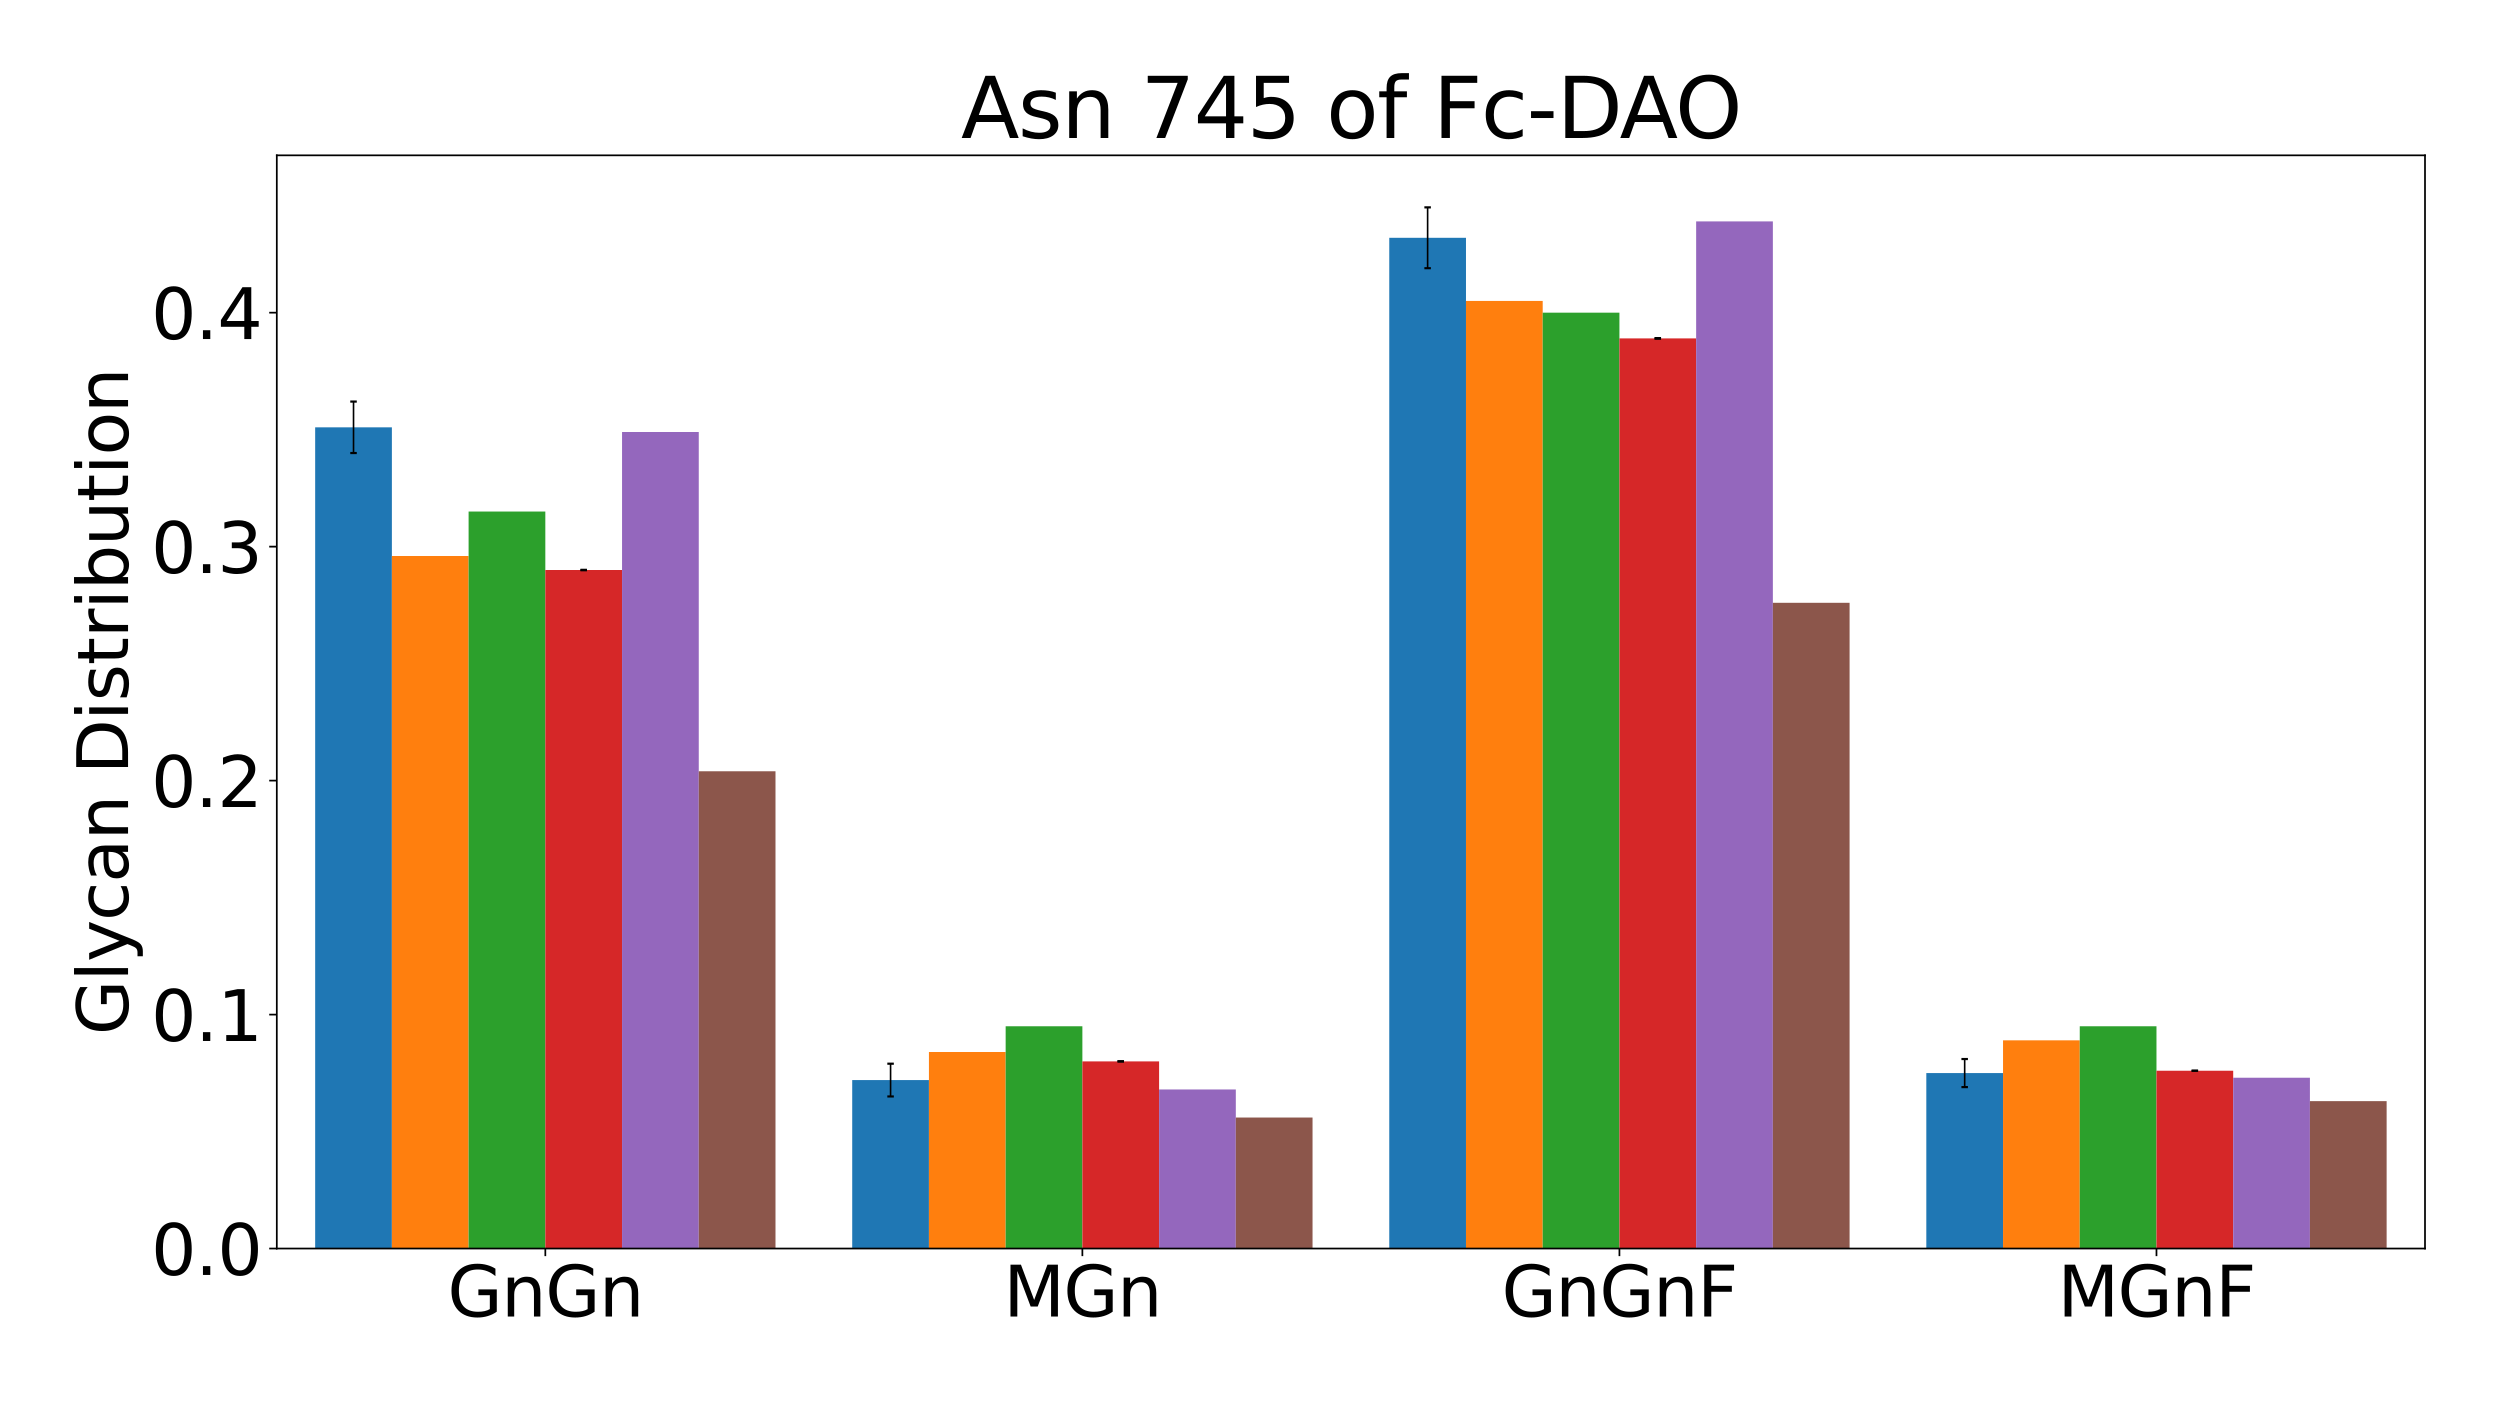 <?xml version="1.0" encoding="utf-8" standalone="no"?>
<!DOCTYPE svg PUBLIC "-//W3C//DTD SVG 1.1//EN"
  "http://www.w3.org/Graphics/SVG/1.1/DTD/svg11.dtd">
<svg xmlns:xlink="http://www.w3.org/1999/xlink" width="1152pt" height="648pt" viewBox="0 0 1152 648" xmlns="http://www.w3.org/2000/svg" version="1.1">
 <defs>
  <style type="text/css">*{stroke-linejoin: round; stroke-linecap: butt}</style>
 </defs>
 <g id="figure_1">
  <g id="patch_1">
   <path d="M 0 648 
L 1152 648 
L 1152 0 
L 0 0 
z
" style="fill: #ffffff"/>
  </g>
  <g id="axes_1">
   <g id="patch_2">
    <path d="M 127.55 575.336 
L 1117.44 575.336 
L 1117.44 71.568 
L 127.55 71.568 
z
" style="fill: #ffffff"/>
   </g>
   <g id="patch_3">
    <path d="M 145.227 575.336 
L 180.58 575.336 
L 180.58 196.904 
L 145.227 196.904 
z
" clip-path="url(#p929aee06fb)" style="fill: #1f77b4"/>
   </g>
   <g id="patch_4">
    <path d="M 392.699 575.336 
L 428.052 575.336 
L 428.052 497.709 
L 392.699 497.709 
z
" clip-path="url(#p929aee06fb)" style="fill: #1f77b4"/>
   </g>
   <g id="patch_5">
    <path d="M 640.172 575.336 
L 675.525 575.336 
L 675.525 109.573 
L 640.172 109.573 
z
" clip-path="url(#p929aee06fb)" style="fill: #1f77b4"/>
   </g>
   <g id="patch_6">
    <path d="M 887.644 575.336 
L 922.997 575.336 
L 922.997 494.474 
L 887.644 494.474 
z
" clip-path="url(#p929aee06fb)" style="fill: #1f77b4"/>
   </g>
   <g id="patch_7">
    <path d="M 180.58 575.336 
L 215.933 575.336 
L 215.933 256.202 
L 180.58 256.202 
z
" clip-path="url(#p929aee06fb)" style="fill: #ff7f0e"/>
   </g>
   <g id="patch_8">
    <path d="M 428.052 575.336 
L 463.406 575.336 
L 463.406 484.771 
L 428.052 484.771 
z
" clip-path="url(#p929aee06fb)" style="fill: #ff7f0e"/>
   </g>
   <g id="patch_9">
    <path d="M 675.525 575.336 
L 710.878 575.336 
L 710.878 138.683 
L 675.525 138.683 
z
" clip-path="url(#p929aee06fb)" style="fill: #ff7f0e"/>
   </g>
   <g id="patch_10">
    <path d="M 922.997 575.336 
L 958.351 575.336 
L 958.351 479.38 
L 922.997 479.38 
z
" clip-path="url(#p929aee06fb)" style="fill: #ff7f0e"/>
   </g>
   <g id="patch_11">
    <path d="M 215.933 575.336 
L 251.286 575.336 
L 251.286 235.717 
L 215.933 235.717 
z
" clip-path="url(#p929aee06fb)" style="fill: #2ca02c"/>
   </g>
   <g id="patch_12">
    <path d="M 463.406 575.336 
L 498.759 575.336 
L 498.759 472.911 
L 463.406 472.911 
z
" clip-path="url(#p929aee06fb)" style="fill: #2ca02c"/>
   </g>
   <g id="patch_13">
    <path d="M 710.878 575.336 
L 746.231 575.336 
L 746.231 144.074 
L 710.878 144.074 
z
" clip-path="url(#p929aee06fb)" style="fill: #2ca02c"/>
   </g>
   <g id="patch_14">
    <path d="M 958.351 575.336 
L 993.704 575.336 
L 993.704 472.911 
L 958.351 472.911 
z
" clip-path="url(#p929aee06fb)" style="fill: #2ca02c"/>
   </g>
   <g id="patch_15">
    <path d="M 251.286 575.336 
L 286.639 575.336 
L 286.639 262.671 
L 251.286 262.671 
z
" clip-path="url(#p929aee06fb)" style="fill: #d62728"/>
   </g>
   <g id="patch_16">
    <path d="M 498.759 575.336 
L 534.112 575.336 
L 534.112 489.084 
L 498.759 489.084 
z
" clip-path="url(#p929aee06fb)" style="fill: #d62728"/>
   </g>
   <g id="patch_17">
    <path d="M 746.231 575.336 
L 781.584 575.336 
L 781.584 155.934 
L 746.231 155.934 
z
" clip-path="url(#p929aee06fb)" style="fill: #d62728"/>
   </g>
   <g id="patch_18">
    <path d="M 993.704 575.336 
L 1029.057 575.336 
L 1029.057 493.396 
L 993.704 493.396 
z
" clip-path="url(#p929aee06fb)" style="fill: #d62728"/>
   </g>
   <g id="patch_19">
    <path d="M 286.639 575.336 
L 321.993 575.336 
L 321.993 199.06 
L 286.639 199.06 
z
" clip-path="url(#p929aee06fb)" style="fill: #9467bd"/>
   </g>
   <g id="patch_20">
    <path d="M 534.112 575.336 
L 569.465 575.336 
L 569.465 502.021 
L 534.112 502.021 
z
" clip-path="url(#p929aee06fb)" style="fill: #9467bd"/>
   </g>
   <g id="patch_21">
    <path d="M 781.584 575.336 
L 816.938 575.336 
L 816.938 102.026 
L 781.584 102.026 
z
" clip-path="url(#p929aee06fb)" style="fill: #9467bd"/>
   </g>
   <g id="patch_22">
    <path d="M 1029.057 575.336 
L 1064.41 575.336 
L 1064.41 496.631 
L 1029.057 496.631 
z
" clip-path="url(#p929aee06fb)" style="fill: #9467bd"/>
   </g>
   <g id="patch_23">
    <path d="M 321.993 575.336 
L 357.346 575.336 
L 357.346 355.392 
L 321.993 355.392 
z
" clip-path="url(#p929aee06fb)" style="fill: #8c564b"/>
   </g>
   <g id="patch_24">
    <path d="M 569.465 575.336 
L 604.818 575.336 
L 604.818 514.959 
L 569.465 514.959 
z
" clip-path="url(#p929aee06fb)" style="fill: #8c564b"/>
   </g>
   <g id="patch_25">
    <path d="M 816.938 575.336 
L 852.291 575.336 
L 852.291 277.765 
L 816.938 277.765 
z
" clip-path="url(#p929aee06fb)" style="fill: #8c564b"/>
   </g>
   <g id="patch_26">
    <path d="M 1064.41 575.336 
L 1099.763 575.336 
L 1099.763 507.412 
L 1064.41 507.412 
z
" clip-path="url(#p929aee06fb)" style="fill: #8c564b"/>
   </g>
   <g id="matplotlib.axis_1">
    <g id="xtick_1">
     <g id="line2d_1">
      <defs>
       <path id="m10ca8866d7" d="M 0 0 
L 0 3.5 
" style="stroke: #000000; stroke-width: 0.8"/>
      </defs>
      <g>
       <use xlink:href="#m10ca8866d7" x="251.286" y="575.336" style="stroke: #000000; stroke-width: 0.8"/>
      </g>
     </g>
     <g id="text_1">
      <!-- GnGn -->
      <g transform="translate(206.211 606.651) scale(0.32 -0.32)">
       <defs>
        <path id="DejaVuSans-47" d="M 3809 666 
L 3809 1919 
L 2778 1919 
L 2778 2438 
L 4434 2438 
L 4434 434 
Q 4069 175 3628 42 
Q 3188 -91 2688 -91 
Q 1594 -91 976 548 
Q 359 1188 359 2328 
Q 359 3472 976 4111 
Q 1594 4750 2688 4750 
Q 3144 4750 3555 4637 
Q 3966 4525 4313 4306 
L 4313 3634 
Q 3963 3931 3569 4081 
Q 3175 4231 2741 4231 
Q 1884 4231 1454 3753 
Q 1025 3275 1025 2328 
Q 1025 1384 1454 906 
Q 1884 428 2741 428 
Q 3075 428 3337 486 
Q 3600 544 3809 666 
z
" transform="scale(0.016)"/>
        <path id="DejaVuSans-6e" d="M 3513 2113 
L 3513 0 
L 2938 0 
L 2938 2094 
Q 2938 2591 2744 2837 
Q 2550 3084 2163 3084 
Q 1697 3084 1428 2787 
Q 1159 2491 1159 1978 
L 1159 0 
L 581 0 
L 581 3500 
L 1159 3500 
L 1159 2956 
Q 1366 3272 1645 3428 
Q 1925 3584 2291 3584 
Q 2894 3584 3203 3211 
Q 3513 2838 3513 2113 
z
" transform="scale(0.016)"/>
       </defs>
       <use xlink:href="#DejaVuSans-47"/>
       <use xlink:href="#DejaVuSans-6e" x="77.49"/>
       <use xlink:href="#DejaVuSans-47" x="140.869"/>
       <use xlink:href="#DejaVuSans-6e" x="218.359"/>
      </g>
     </g>
    </g>
    <g id="xtick_2">
     <g id="line2d_2">
      <g>
       <use xlink:href="#m10ca8866d7" x="498.759" y="575.336" style="stroke: #000000; stroke-width: 0.8"/>
      </g>
     </g>
     <g id="text_2">
      <!-- MGn -->
      <g transform="translate(462.416 606.651) scale(0.32 -0.32)">
       <defs>
        <path id="DejaVuSans-4d" d="M 628 4666 
L 1569 4666 
L 2759 1491 
L 3956 4666 
L 4897 4666 
L 4897 0 
L 4281 0 
L 4281 4097 
L 3078 897 
L 2444 897 
L 1241 4097 
L 1241 0 
L 628 0 
L 628 4666 
z
" transform="scale(0.016)"/>
       </defs>
       <use xlink:href="#DejaVuSans-4d"/>
       <use xlink:href="#DejaVuSans-47" x="86.279"/>
       <use xlink:href="#DejaVuSans-6e" x="163.77"/>
      </g>
     </g>
    </g>
    <g id="xtick_3">
     <g id="line2d_3">
      <g>
       <use xlink:href="#m10ca8866d7" x="746.231" y="575.336" style="stroke: #000000; stroke-width: 0.8"/>
      </g>
     </g>
     <g id="text_3">
      <!-- GnGnF -->
      <g transform="translate(691.954 606.651) scale(0.32 -0.32)">
       <defs>
        <path id="DejaVuSans-46" d="M 628 4666 
L 3309 4666 
L 3309 4134 
L 1259 4134 
L 1259 2759 
L 3109 2759 
L 3109 2228 
L 1259 2228 
L 1259 0 
L 628 0 
L 628 4666 
z
" transform="scale(0.016)"/>
       </defs>
       <use xlink:href="#DejaVuSans-47"/>
       <use xlink:href="#DejaVuSans-6e" x="77.49"/>
       <use xlink:href="#DejaVuSans-47" x="140.869"/>
       <use xlink:href="#DejaVuSans-6e" x="218.359"/>
       <use xlink:href="#DejaVuSans-46" x="281.738"/>
      </g>
     </g>
    </g>
    <g id="xtick_4">
     <g id="line2d_4">
      <g>
       <use xlink:href="#m10ca8866d7" x="993.704" y="575.336" style="stroke: #000000; stroke-width: 0.8"/>
      </g>
     </g>
     <g id="text_4">
      <!-- MGnF -->
      <g transform="translate(948.159 606.651) scale(0.32 -0.32)">
       <use xlink:href="#DejaVuSans-4d"/>
       <use xlink:href="#DejaVuSans-47" x="86.279"/>
       <use xlink:href="#DejaVuSans-6e" x="163.77"/>
       <use xlink:href="#DejaVuSans-46" x="227.148"/>
      </g>
     </g>
    </g>
   </g>
   <g id="matplotlib.axis_2">
    <g id="ytick_1">
     <g id="line2d_5">
      <defs>
       <path id="mc1cd305ba8" d="M 0 0 
L -3.5 0 
" style="stroke: #000000; stroke-width: 0.8"/>
      </defs>
      <g>
       <use xlink:href="#mc1cd305ba8" x="127.55" y="575.336" style="stroke: #000000; stroke-width: 0.8"/>
      </g>
     </g>
     <g id="text_5">
      <!-- 0.0 -->
      <g transform="translate(69.66 587.494) scale(0.32 -0.32)">
       <defs>
        <path id="DejaVuSans-30" d="M 2034 4250 
Q 1547 4250 1301 3770 
Q 1056 3291 1056 2328 
Q 1056 1369 1301 889 
Q 1547 409 2034 409 
Q 2525 409 2770 889 
Q 3016 1369 3016 2328 
Q 3016 3291 2770 3770 
Q 2525 4250 2034 4250 
z
M 2034 4750 
Q 2819 4750 3233 4129 
Q 3647 3509 3647 2328 
Q 3647 1150 3233 529 
Q 2819 -91 2034 -91 
Q 1250 -91 836 529 
Q 422 1150 422 2328 
Q 422 3509 836 4129 
Q 1250 4750 2034 4750 
z
" transform="scale(0.016)"/>
        <path id="DejaVuSans-2e" d="M 684 794 
L 1344 794 
L 1344 0 
L 684 0 
L 684 794 
z
" transform="scale(0.016)"/>
       </defs>
       <use xlink:href="#DejaVuSans-30"/>
       <use xlink:href="#DejaVuSans-2e" x="63.623"/>
       <use xlink:href="#DejaVuSans-30" x="95.41"/>
      </g>
     </g>
    </g>
    <g id="ytick_2">
     <g id="line2d_6">
      <g>
       <use xlink:href="#mc1cd305ba8" x="127.55" y="467.52" style="stroke: #000000; stroke-width: 0.8"/>
      </g>
     </g>
     <g id="text_6">
      <!-- 0.1 -->
      <g transform="translate(69.66 479.678) scale(0.32 -0.32)">
       <defs>
        <path id="DejaVuSans-31" d="M 794 531 
L 1825 531 
L 1825 4091 
L 703 3866 
L 703 4441 
L 1819 4666 
L 2450 4666 
L 2450 531 
L 3481 531 
L 3481 0 
L 794 0 
L 794 531 
z
" transform="scale(0.016)"/>
       </defs>
       <use xlink:href="#DejaVuSans-30"/>
       <use xlink:href="#DejaVuSans-2e" x="63.623"/>
       <use xlink:href="#DejaVuSans-31" x="95.41"/>
      </g>
     </g>
    </g>
    <g id="ytick_3">
     <g id="line2d_7">
      <g>
       <use xlink:href="#mc1cd305ba8" x="127.55" y="359.705" style="stroke: #000000; stroke-width: 0.8"/>
      </g>
     </g>
     <g id="text_7">
      <!-- 0.2 -->
      <g transform="translate(69.66 371.862) scale(0.32 -0.32)">
       <defs>
        <path id="DejaVuSans-32" d="M 1228 531 
L 3431 531 
L 3431 0 
L 469 0 
L 469 531 
Q 828 903 1448 1529 
Q 2069 2156 2228 2338 
Q 2531 2678 2651 2914 
Q 2772 3150 2772 3378 
Q 2772 3750 2511 3984 
Q 2250 4219 1831 4219 
Q 1534 4219 1204 4116 
Q 875 4013 500 3803 
L 500 4441 
Q 881 4594 1212 4672 
Q 1544 4750 1819 4750 
Q 2544 4750 2975 4387 
Q 3406 4025 3406 3419 
Q 3406 3131 3298 2873 
Q 3191 2616 2906 2266 
Q 2828 2175 2409 1742 
Q 1991 1309 1228 531 
z
" transform="scale(0.016)"/>
       </defs>
       <use xlink:href="#DejaVuSans-30"/>
       <use xlink:href="#DejaVuSans-2e" x="63.623"/>
       <use xlink:href="#DejaVuSans-32" x="95.41"/>
      </g>
     </g>
    </g>
    <g id="ytick_4">
     <g id="line2d_8">
      <g>
       <use xlink:href="#mc1cd305ba8" x="127.55" y="251.889" style="stroke: #000000; stroke-width: 0.8"/>
      </g>
     </g>
     <g id="text_8">
      <!-- 0.3 -->
      <g transform="translate(69.66 264.047) scale(0.32 -0.32)">
       <defs>
        <path id="DejaVuSans-33" d="M 2597 2516 
Q 3050 2419 3304 2112 
Q 3559 1806 3559 1356 
Q 3559 666 3084 287 
Q 2609 -91 1734 -91 
Q 1441 -91 1130 -33 
Q 819 25 488 141 
L 488 750 
Q 750 597 1062 519 
Q 1375 441 1716 441 
Q 2309 441 2620 675 
Q 2931 909 2931 1356 
Q 2931 1769 2642 2001 
Q 2353 2234 1838 2234 
L 1294 2234 
L 1294 2753 
L 1863 2753 
Q 2328 2753 2575 2939 
Q 2822 3125 2822 3475 
Q 2822 3834 2567 4026 
Q 2313 4219 1838 4219 
Q 1578 4219 1281 4162 
Q 984 4106 628 3988 
L 628 4550 
Q 988 4650 1302 4700 
Q 1616 4750 1894 4750 
Q 2613 4750 3031 4423 
Q 3450 4097 3450 3541 
Q 3450 3153 3228 2886 
Q 3006 2619 2597 2516 
z
" transform="scale(0.016)"/>
       </defs>
       <use xlink:href="#DejaVuSans-30"/>
       <use xlink:href="#DejaVuSans-2e" x="63.623"/>
       <use xlink:href="#DejaVuSans-33" x="95.41"/>
      </g>
     </g>
    </g>
    <g id="ytick_5">
     <g id="line2d_9">
      <g>
       <use xlink:href="#mc1cd305ba8" x="127.55" y="144.074" style="stroke: #000000; stroke-width: 0.8"/>
      </g>
     </g>
     <g id="text_9">
      <!-- 0.4 -->
      <g transform="translate(69.66 156.231) scale(0.32 -0.32)">
       <defs>
        <path id="DejaVuSans-34" d="M 2419 4116 
L 825 1625 
L 2419 1625 
L 2419 4116 
z
M 2253 4666 
L 3047 4666 
L 3047 1625 
L 3713 1625 
L 3713 1100 
L 3047 1100 
L 3047 0 
L 2419 0 
L 2419 1100 
L 313 1100 
L 313 1709 
L 2253 4666 
z
" transform="scale(0.016)"/>
       </defs>
       <use xlink:href="#DejaVuSans-30"/>
       <use xlink:href="#DejaVuSans-2e" x="63.623"/>
       <use xlink:href="#DejaVuSans-34" x="95.41"/>
      </g>
     </g>
    </g>
    <g id="text_10">
     <!-- Glycan Distribution -->
     <g transform="translate(59.005 476.932) rotate(-90) scale(0.32 -0.32)">
      <defs>
       <path id="DejaVuSans-6c" d="M 603 4863 
L 1178 4863 
L 1178 0 
L 603 0 
L 603 4863 
z
" transform="scale(0.016)"/>
       <path id="DejaVuSans-79" d="M 2059 -325 
Q 1816 -950 1584 -1140 
Q 1353 -1331 966 -1331 
L 506 -1331 
L 506 -850 
L 844 -850 
Q 1081 -850 1212 -737 
Q 1344 -625 1503 -206 
L 1606 56 
L 191 3500 
L 800 3500 
L 1894 763 
L 2988 3500 
L 3597 3500 
L 2059 -325 
z
" transform="scale(0.016)"/>
       <path id="DejaVuSans-63" d="M 3122 3366 
L 3122 2828 
Q 2878 2963 2633 3030 
Q 2388 3097 2138 3097 
Q 1578 3097 1268 2742 
Q 959 2388 959 1747 
Q 959 1106 1268 751 
Q 1578 397 2138 397 
Q 2388 397 2633 464 
Q 2878 531 3122 666 
L 3122 134 
Q 2881 22 2623 -34 
Q 2366 -91 2075 -91 
Q 1284 -91 818 406 
Q 353 903 353 1747 
Q 353 2603 823 3093 
Q 1294 3584 2113 3584 
Q 2378 3584 2631 3529 
Q 2884 3475 3122 3366 
z
" transform="scale(0.016)"/>
       <path id="DejaVuSans-61" d="M 2194 1759 
Q 1497 1759 1228 1600 
Q 959 1441 959 1056 
Q 959 750 1161 570 
Q 1363 391 1709 391 
Q 2188 391 2477 730 
Q 2766 1069 2766 1631 
L 2766 1759 
L 2194 1759 
z
M 3341 1997 
L 3341 0 
L 2766 0 
L 2766 531 
Q 2569 213 2275 61 
Q 1981 -91 1556 -91 
Q 1019 -91 701 211 
Q 384 513 384 1019 
Q 384 1609 779 1909 
Q 1175 2209 1959 2209 
L 2766 2209 
L 2766 2266 
Q 2766 2663 2505 2880 
Q 2244 3097 1772 3097 
Q 1472 3097 1187 3025 
Q 903 2953 641 2809 
L 641 3341 
Q 956 3463 1253 3523 
Q 1550 3584 1831 3584 
Q 2591 3584 2966 3190 
Q 3341 2797 3341 1997 
z
" transform="scale(0.016)"/>
       <path id="DejaVuSans-20" transform="scale(0.016)"/>
       <path id="DejaVuSans-44" d="M 1259 4147 
L 1259 519 
L 2022 519 
Q 2988 519 3436 956 
Q 3884 1394 3884 2338 
Q 3884 3275 3436 3711 
Q 2988 4147 2022 4147 
L 1259 4147 
z
M 628 4666 
L 1925 4666 
Q 3281 4666 3915 4102 
Q 4550 3538 4550 2338 
Q 4550 1131 3912 565 
Q 3275 0 1925 0 
L 628 0 
L 628 4666 
z
" transform="scale(0.016)"/>
       <path id="DejaVuSans-69" d="M 603 3500 
L 1178 3500 
L 1178 0 
L 603 0 
L 603 3500 
z
M 603 4863 
L 1178 4863 
L 1178 4134 
L 603 4134 
L 603 4863 
z
" transform="scale(0.016)"/>
       <path id="DejaVuSans-73" d="M 2834 3397 
L 2834 2853 
Q 2591 2978 2328 3040 
Q 2066 3103 1784 3103 
Q 1356 3103 1142 2972 
Q 928 2841 928 2578 
Q 928 2378 1081 2264 
Q 1234 2150 1697 2047 
L 1894 2003 
Q 2506 1872 2764 1633 
Q 3022 1394 3022 966 
Q 3022 478 2636 193 
Q 2250 -91 1575 -91 
Q 1294 -91 989 -36 
Q 684 19 347 128 
L 347 722 
Q 666 556 975 473 
Q 1284 391 1588 391 
Q 1994 391 2212 530 
Q 2431 669 2431 922 
Q 2431 1156 2273 1281 
Q 2116 1406 1581 1522 
L 1381 1569 
Q 847 1681 609 1914 
Q 372 2147 372 2553 
Q 372 3047 722 3315 
Q 1072 3584 1716 3584 
Q 2034 3584 2315 3537 
Q 2597 3491 2834 3397 
z
" transform="scale(0.016)"/>
       <path id="DejaVuSans-74" d="M 1172 4494 
L 1172 3500 
L 2356 3500 
L 2356 3053 
L 1172 3053 
L 1172 1153 
Q 1172 725 1289 603 
Q 1406 481 1766 481 
L 2356 481 
L 2356 0 
L 1766 0 
Q 1100 0 847 248 
Q 594 497 594 1153 
L 594 3053 
L 172 3053 
L 172 3500 
L 594 3500 
L 594 4494 
L 1172 4494 
z
" transform="scale(0.016)"/>
       <path id="DejaVuSans-72" d="M 2631 2963 
Q 2534 3019 2420 3045 
Q 2306 3072 2169 3072 
Q 1681 3072 1420 2755 
Q 1159 2438 1159 1844 
L 1159 0 
L 581 0 
L 581 3500 
L 1159 3500 
L 1159 2956 
Q 1341 3275 1631 3429 
Q 1922 3584 2338 3584 
Q 2397 3584 2469 3576 
Q 2541 3569 2628 3553 
L 2631 2963 
z
" transform="scale(0.016)"/>
       <path id="DejaVuSans-62" d="M 3116 1747 
Q 3116 2381 2855 2742 
Q 2594 3103 2138 3103 
Q 1681 3103 1420 2742 
Q 1159 2381 1159 1747 
Q 1159 1113 1420 752 
Q 1681 391 2138 391 
Q 2594 391 2855 752 
Q 3116 1113 3116 1747 
z
M 1159 2969 
Q 1341 3281 1617 3432 
Q 1894 3584 2278 3584 
Q 2916 3584 3314 3078 
Q 3713 2572 3713 1747 
Q 3713 922 3314 415 
Q 2916 -91 2278 -91 
Q 1894 -91 1617 61 
Q 1341 213 1159 525 
L 1159 0 
L 581 0 
L 581 4863 
L 1159 4863 
L 1159 2969 
z
" transform="scale(0.016)"/>
       <path id="DejaVuSans-75" d="M 544 1381 
L 544 3500 
L 1119 3500 
L 1119 1403 
Q 1119 906 1312 657 
Q 1506 409 1894 409 
Q 2359 409 2629 706 
Q 2900 1003 2900 1516 
L 2900 3500 
L 3475 3500 
L 3475 0 
L 2900 0 
L 2900 538 
Q 2691 219 2414 64 
Q 2138 -91 1772 -91 
Q 1169 -91 856 284 
Q 544 659 544 1381 
z
M 1991 3584 
L 1991 3584 
z
" transform="scale(0.016)"/>
       <path id="DejaVuSans-6f" d="M 1959 3097 
Q 1497 3097 1228 2736 
Q 959 2375 959 1747 
Q 959 1119 1226 758 
Q 1494 397 1959 397 
Q 2419 397 2687 759 
Q 2956 1122 2956 1747 
Q 2956 2369 2687 2733 
Q 2419 3097 1959 3097 
z
M 1959 3584 
Q 2709 3584 3137 3096 
Q 3566 2609 3566 1747 
Q 3566 888 3137 398 
Q 2709 -91 1959 -91 
Q 1206 -91 779 398 
Q 353 888 353 1747 
Q 353 2609 779 3096 
Q 1206 3584 1959 3584 
z
" transform="scale(0.016)"/>
      </defs>
      <use xlink:href="#DejaVuSans-47"/>
      <use xlink:href="#DejaVuSans-6c" x="77.49"/>
      <use xlink:href="#DejaVuSans-79" x="105.273"/>
      <use xlink:href="#DejaVuSans-63" x="164.453"/>
      <use xlink:href="#DejaVuSans-61" x="219.434"/>
      <use xlink:href="#DejaVuSans-6e" x="280.713"/>
      <use xlink:href="#DejaVuSans-20" x="344.092"/>
      <use xlink:href="#DejaVuSans-44" x="375.879"/>
      <use xlink:href="#DejaVuSans-69" x="452.881"/>
      <use xlink:href="#DejaVuSans-73" x="480.664"/>
      <use xlink:href="#DejaVuSans-74" x="532.764"/>
      <use xlink:href="#DejaVuSans-72" x="571.973"/>
      <use xlink:href="#DejaVuSans-69" x="613.086"/>
      <use xlink:href="#DejaVuSans-62" x="640.869"/>
      <use xlink:href="#DejaVuSans-75" x="704.346"/>
      <use xlink:href="#DejaVuSans-74" x="767.725"/>
      <use xlink:href="#DejaVuSans-69" x="806.934"/>
      <use xlink:href="#DejaVuSans-6f" x="834.717"/>
      <use xlink:href="#DejaVuSans-6e" x="895.898"/>
     </g>
    </g>
   </g>
   <g id="LineCollection_1">
    <path d="M 162.903 208.763 
L 162.903 185.044 
" clip-path="url(#p929aee06fb)" style="fill: none; stroke: #000000; stroke-width: 0.75"/>
    <path d="M 410.376 505.256 
L 410.376 490.162 
" clip-path="url(#p929aee06fb)" style="fill: none; stroke: #000000; stroke-width: 0.75"/>
    <path d="M 657.848 123.589 
L 657.848 95.557 
" clip-path="url(#p929aee06fb)" style="fill: none; stroke: #000000; stroke-width: 0.75"/>
    <path d="M 905.321 500.943 
L 905.321 488.005 
" clip-path="url(#p929aee06fb)" style="fill: none; stroke: #000000; stroke-width: 0.75"/>
   </g>
   <g id="line2d_10">
    <defs>
     <path id="m95eee3e504" d="M 1.5 0 
L -1.5 -0 
" style="stroke: #000000"/>
    </defs>
    <g clip-path="url(#p929aee06fb)">
     <use xlink:href="#m95eee3e504" x="162.903" y="208.763" style="stroke: #000000"/>
     <use xlink:href="#m95eee3e504" x="410.376" y="505.256" style="stroke: #000000"/>
     <use xlink:href="#m95eee3e504" x="657.848" y="123.589" style="stroke: #000000"/>
     <use xlink:href="#m95eee3e504" x="905.321" y="500.943" style="stroke: #000000"/>
    </g>
   </g>
   <g id="line2d_11">
    <g clip-path="url(#p929aee06fb)">
     <use xlink:href="#m95eee3e504" x="162.903" y="185.044" style="stroke: #000000"/>
     <use xlink:href="#m95eee3e504" x="410.376" y="490.162" style="stroke: #000000"/>
     <use xlink:href="#m95eee3e504" x="657.848" y="95.557" style="stroke: #000000"/>
     <use xlink:href="#m95eee3e504" x="905.321" y="488.005" style="stroke: #000000"/>
    </g>
   </g>
   <g id="LineCollection_2">
    <path d="M 268.963 262.777 
L 268.963 262.565 
" clip-path="url(#p929aee06fb)" style="fill: none; stroke: #000000; stroke-width: 0.75"/>
    <path d="M 516.435 489.112 
L 516.435 489.055 
" clip-path="url(#p929aee06fb)" style="fill: none; stroke: #000000; stroke-width: 0.75"/>
    <path d="M 763.908 156.069 
L 763.908 155.798 
" clip-path="url(#p929aee06fb)" style="fill: none; stroke: #000000; stroke-width: 0.75"/>
    <path d="M 1011.38 493.427 
L 1011.38 493.365 
" clip-path="url(#p929aee06fb)" style="fill: none; stroke: #000000; stroke-width: 0.75"/>
   </g>
   <g id="line2d_12">
    <g clip-path="url(#p929aee06fb)">
     <use xlink:href="#m95eee3e504" x="268.963" y="262.777" style="stroke: #000000"/>
     <use xlink:href="#m95eee3e504" x="516.435" y="489.112" style="stroke: #000000"/>
     <use xlink:href="#m95eee3e504" x="763.908" y="156.069" style="stroke: #000000"/>
     <use xlink:href="#m95eee3e504" x="1011.38" y="493.427" style="stroke: #000000"/>
    </g>
   </g>
   <g id="line2d_13">
    <g clip-path="url(#p929aee06fb)">
     <use xlink:href="#m95eee3e504" x="268.963" y="262.565" style="stroke: #000000"/>
     <use xlink:href="#m95eee3e504" x="516.435" y="489.055" style="stroke: #000000"/>
     <use xlink:href="#m95eee3e504" x="763.908" y="155.798" style="stroke: #000000"/>
     <use xlink:href="#m95eee3e504" x="1011.38" y="493.365" style="stroke: #000000"/>
    </g>
   </g>
   <g id="patch_27">
    <path d="M 127.55 575.336 
L 127.55 71.568 
" style="fill: none; stroke: #000000; stroke-width: 0.8; stroke-linejoin: miter; stroke-linecap: square"/>
   </g>
   <g id="patch_28">
    <path d="M 1117.44 575.336 
L 1117.44 71.568 
" style="fill: none; stroke: #000000; stroke-width: 0.8; stroke-linejoin: miter; stroke-linecap: square"/>
   </g>
   <g id="patch_29">
    <path d="M 127.55 575.336 
L 1117.44 575.336 
" style="fill: none; stroke: #000000; stroke-width: 0.8; stroke-linejoin: miter; stroke-linecap: square"/>
   </g>
   <g id="patch_30">
    <path d="M 127.55 71.568 
L 1117.44 71.568 
" style="fill: none; stroke: #000000; stroke-width: 0.8; stroke-linejoin: miter; stroke-linecap: square"/>
   </g>
   <g id="text_11">
    <!-- Asn 745 of Fc-DAO -->
    <g transform="translate(442.843 63.582) scale(0.384 -0.384)">
     <defs>
      <path id="DejaVuSans-41" d="M 2188 4044 
L 1331 1722 
L 3047 1722 
L 2188 4044 
z
M 1831 4666 
L 2547 4666 
L 4325 0 
L 3669 0 
L 3244 1197 
L 1141 1197 
L 716 0 
L 50 0 
L 1831 4666 
z
" transform="scale(0.016)"/>
      <path id="DejaVuSans-37" d="M 525 4666 
L 3525 4666 
L 3525 4397 
L 1831 0 
L 1172 0 
L 2766 4134 
L 525 4134 
L 525 4666 
z
" transform="scale(0.016)"/>
      <path id="DejaVuSans-35" d="M 691 4666 
L 3169 4666 
L 3169 4134 
L 1269 4134 
L 1269 2991 
Q 1406 3038 1543 3061 
Q 1681 3084 1819 3084 
Q 2600 3084 3056 2656 
Q 3513 2228 3513 1497 
Q 3513 744 3044 326 
Q 2575 -91 1722 -91 
Q 1428 -91 1123 -41 
Q 819 9 494 109 
L 494 744 
Q 775 591 1075 516 
Q 1375 441 1709 441 
Q 2250 441 2565 725 
Q 2881 1009 2881 1497 
Q 2881 1984 2565 2268 
Q 2250 2553 1709 2553 
Q 1456 2553 1204 2497 
Q 953 2441 691 2322 
L 691 4666 
z
" transform="scale(0.016)"/>
      <path id="DejaVuSans-66" d="M 2375 4863 
L 2375 4384 
L 1825 4384 
Q 1516 4384 1395 4259 
Q 1275 4134 1275 3809 
L 1275 3500 
L 2222 3500 
L 2222 3053 
L 1275 3053 
L 1275 0 
L 697 0 
L 697 3053 
L 147 3053 
L 147 3500 
L 697 3500 
L 697 3744 
Q 697 4328 969 4595 
Q 1241 4863 1831 4863 
L 2375 4863 
z
" transform="scale(0.016)"/>
      <path id="DejaVuSans-2d" d="M 313 2009 
L 1997 2009 
L 1997 1497 
L 313 1497 
L 313 2009 
z
" transform="scale(0.016)"/>
      <path id="DejaVuSans-4f" d="M 2522 4238 
Q 1834 4238 1429 3725 
Q 1025 3213 1025 2328 
Q 1025 1447 1429 934 
Q 1834 422 2522 422 
Q 3209 422 3611 934 
Q 4013 1447 4013 2328 
Q 4013 3213 3611 3725 
Q 3209 4238 2522 4238 
z
M 2522 4750 
Q 3503 4750 4090 4092 
Q 4678 3434 4678 2328 
Q 4678 1225 4090 567 
Q 3503 -91 2522 -91 
Q 1538 -91 948 565 
Q 359 1222 359 2328 
Q 359 3434 948 4092 
Q 1538 4750 2522 4750 
z
" transform="scale(0.016)"/>
     </defs>
     <use xlink:href="#DejaVuSans-41"/>
     <use xlink:href="#DejaVuSans-73" x="68.408"/>
     <use xlink:href="#DejaVuSans-6e" x="120.508"/>
     <use xlink:href="#DejaVuSans-20" x="183.887"/>
     <use xlink:href="#DejaVuSans-37" x="215.674"/>
     <use xlink:href="#DejaVuSans-34" x="279.297"/>
     <use xlink:href="#DejaVuSans-35" x="342.92"/>
     <use xlink:href="#DejaVuSans-20" x="406.543"/>
     <use xlink:href="#DejaVuSans-6f" x="438.33"/>
     <use xlink:href="#DejaVuSans-66" x="499.512"/>
     <use xlink:href="#DejaVuSans-20" x="534.717"/>
     <use xlink:href="#DejaVuSans-46" x="566.504"/>
     <use xlink:href="#DejaVuSans-63" x="624.023"/>
     <use xlink:href="#DejaVuSans-2d" x="679.004"/>
     <use xlink:href="#DejaVuSans-44" x="715.088"/>
     <use xlink:href="#DejaVuSans-41" x="790.34"/>
     <use xlink:href="#DejaVuSans-4f" x="856.998"/>
    </g>
   </g>
  </g>
 </g>
 <defs>
  <clipPath id="p929aee06fb">
   <rect x="127.55" y="71.568" width="989.89" height="503.768"/>
  </clipPath>
 </defs>
</svg>

